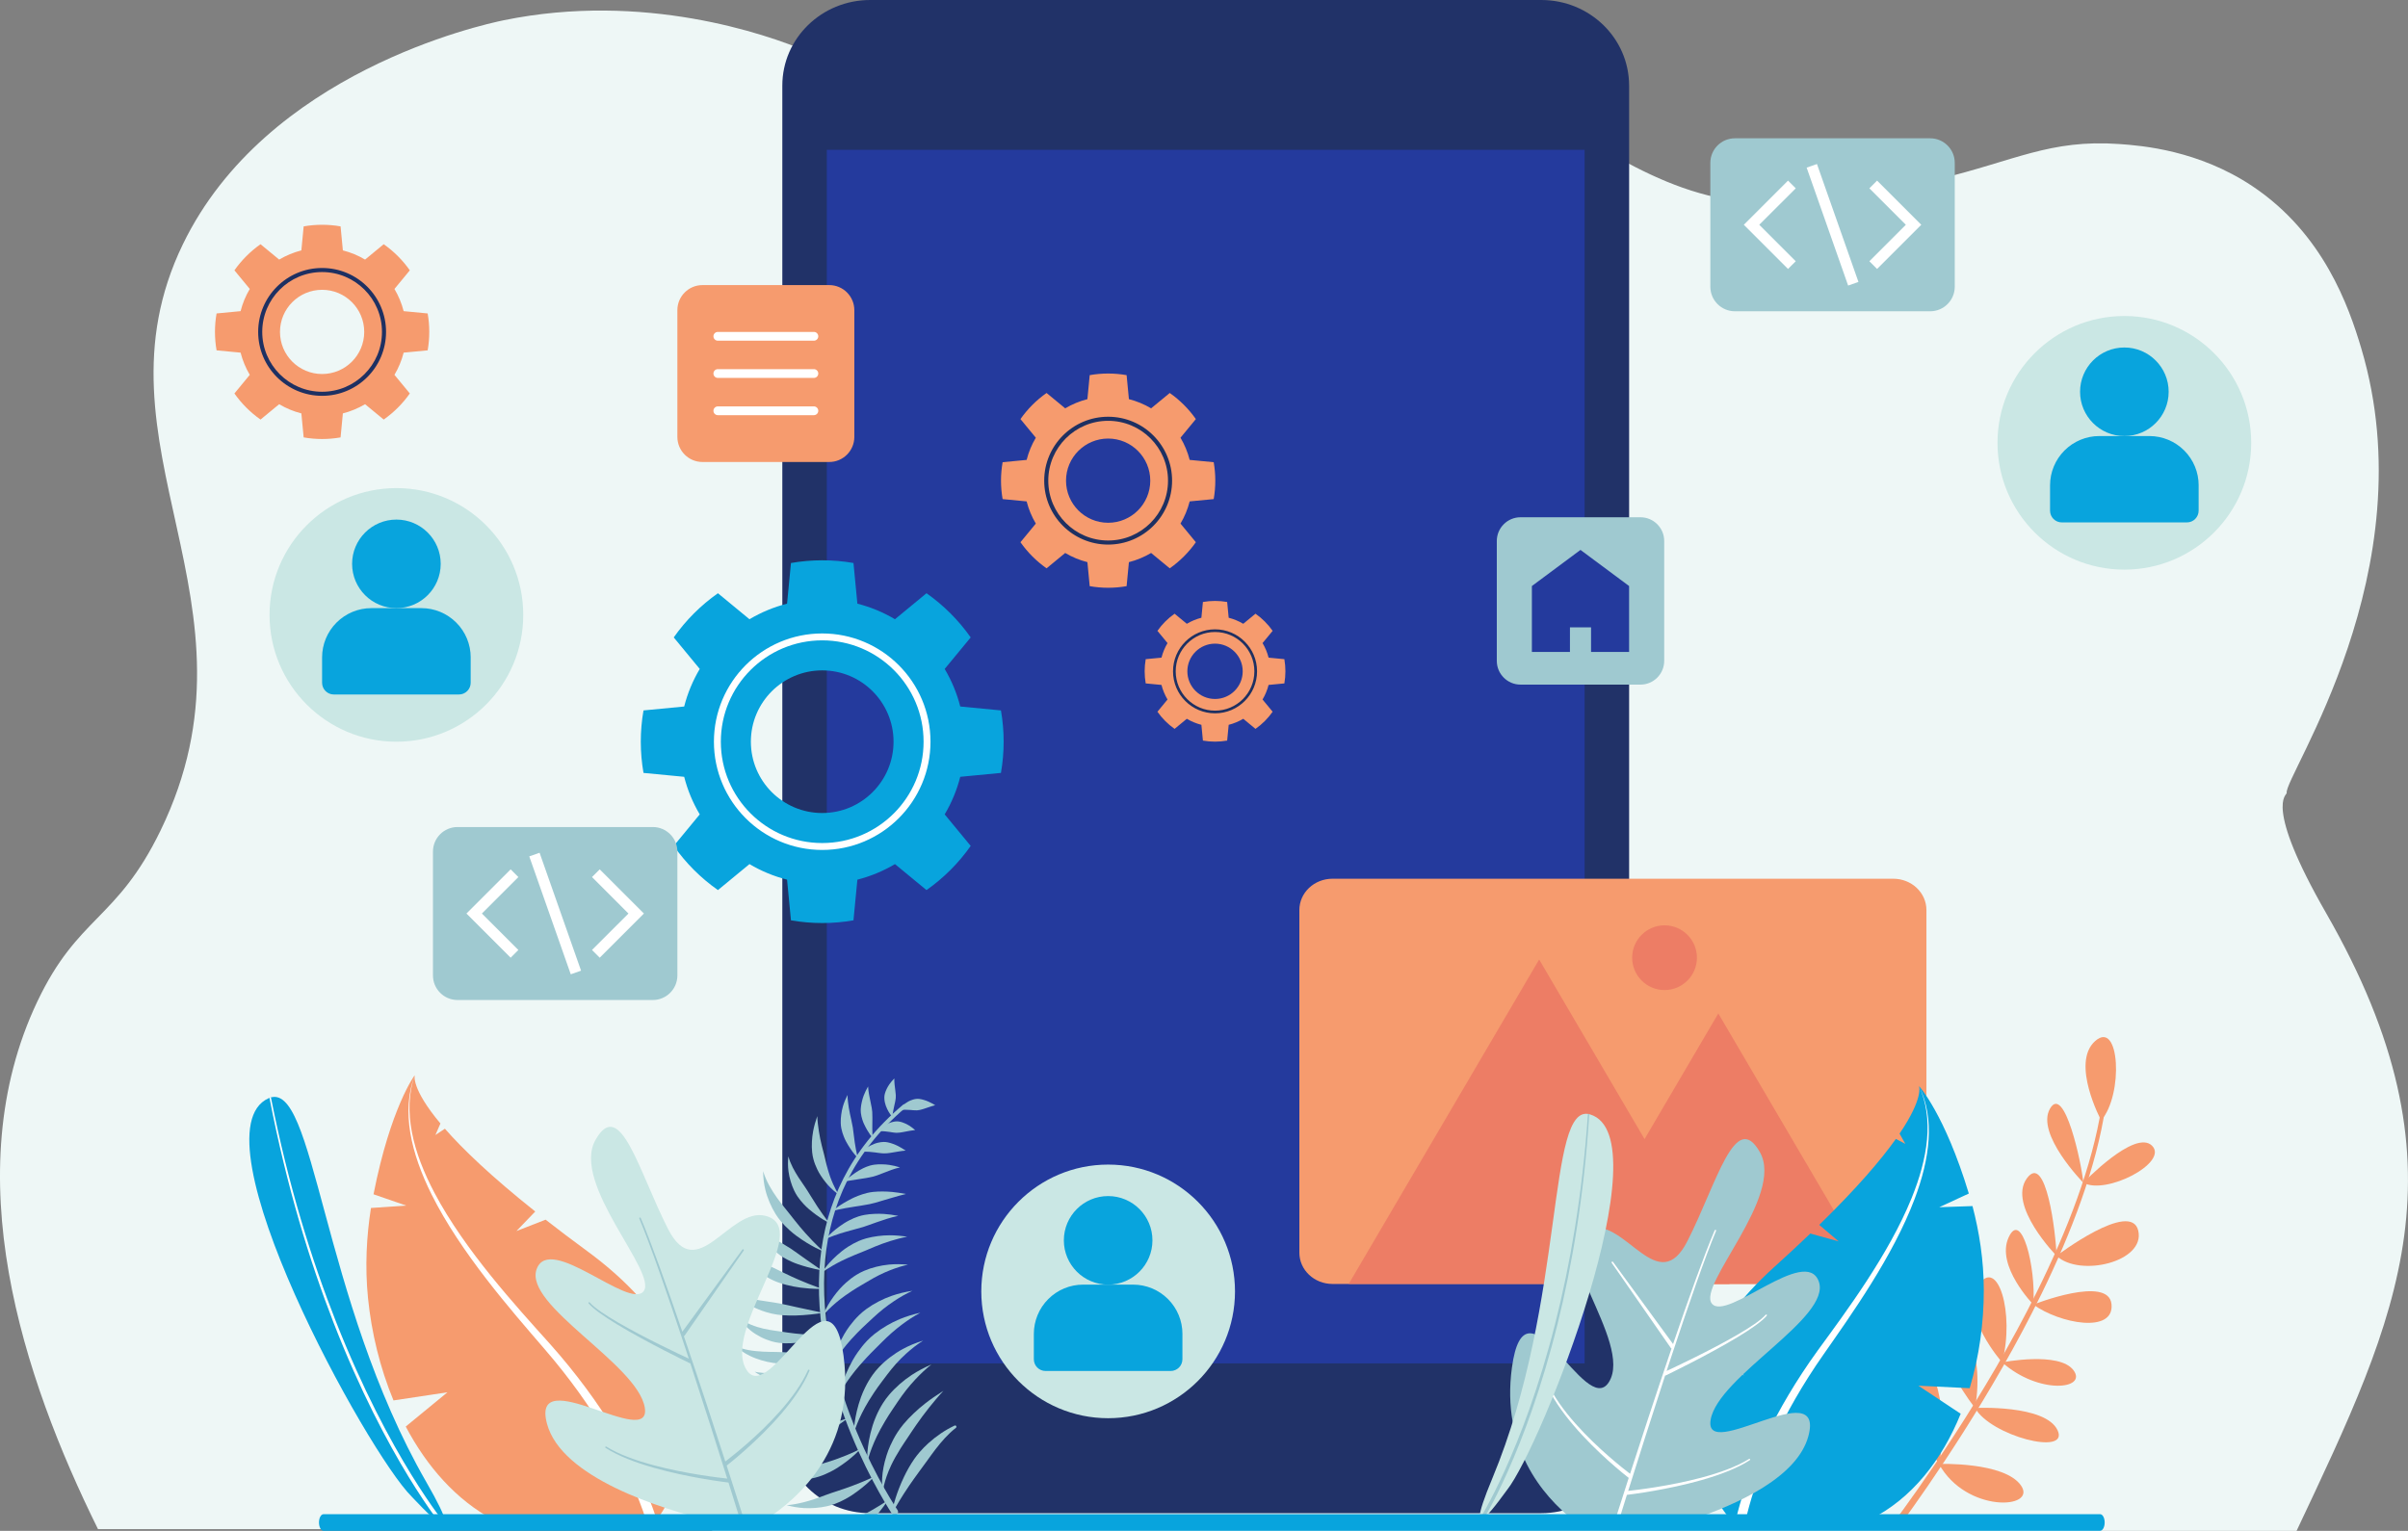 <?xml version="1.0" encoding="UTF-8"?><svg id="a" xmlns="http://www.w3.org/2000/svg" viewBox="0 0 1139.91 724.91"><rect x="0" y="0" width="1139.91" height="724.91" fill="#808080" stroke="none"/><defs><style>.b{fill:#eef7f6;}.b,.c,.d,.e,.f,.g,.h,.i,.j,.k,.l{fill-rule:evenodd;}.c{fill:#1e3062;}.d{fill:#fff;}.e{fill:#f69b6e;}.f{fill:#08a4dd;}.g{fill:#9fc9d0;}.h{fill:#213268;}.i{fill:#243a9d;}.j{fill:#b5ded9;}.k{fill:#cae7e4;}.l{fill:#ed7d65;}</style></defs><g><path class="b" d="M796.3,724.1H46.39c-35.68-72.17-67.32-168.37-28.79-249.69,19.35-40.84,37.66-38.37,58.43-81.19,52.34-107.91-35.49-182.39,10.51-277.49C126.03,34.1,228.11,11.71,238.57,9.57c66.13-13.53,123.98,6.48,143.84,14.91,104.91,44.56,115.82,94.8,244.42,59.5,128.24-35.2,173.73-11.78,209.4,76.54,36.74,90.97-91.65,156.48-25.97,270.97,68.86,120.04,34.45,189.98-13.96,292.59Z"/><path class="b" d="M1087.17,724.91H337.27s-118.13-144.9-28.79-249.69c89.33-104.79,20.05-214.83,88.94-341.48C466.32,7.09,560-22.81,673.28,25.3c66.13,28.08,94.91,58.43,139.35,68.19,44.02,9.66,95.23-6.33,105.06-8.68,36.06-8.63,52.57-18.93,85.51-16.61,10.99,.77,37.59,2.96,63.07,19.97,33.6,22.44,45.63,57.03,51.5,76.73,31.43,105.35-36.71,203.03-35.29,210.6,.2,1.04-11.04,5.08,18.64,56.83,68.86,120.04,34.45,189.98-13.96,292.59Z"/><path class="h" d="M771.19,40.53c0-22.38-18.62-40.53-41.6-40.53H411.94c-22.97,0-41.6,18.14-41.6,40.53V676.02c0,22.38,18.62,40.53,41.6,40.53h317.66c22.97,0,41.6-18.14,41.6-40.53V40.53h0Z"/><polygon class="i" points="750.14 70.94 391.39 70.94 391.39 645.6 750.14 645.6 750.14 70.94 750.14 70.94"/><path class="i" d="M617.47,91.51c0-2.71-2.2-4.91-4.91-4.91h-88.44c-2.71,0-4.91,2.2-4.91,4.91s2.2,4.91,4.91,4.91h88.44c2.71,0,4.91-2.2,4.91-4.91h0Z"/><path class="k" d="M1005.64,149.64c33.14,0,60.05,26.91,60.05,60.05s-26.91,60.05-60.05,60.05-60.05-26.91-60.05-60.05,26.91-60.05,60.05-60.05h0Z"/><path class="f" d="M1005.64,164.55c11.57,0,20.97,9.4,20.97,20.97s-9.39,20.97-20.97,20.97-20.97-9.4-20.97-20.97,9.39-20.97,20.97-20.97h0Z"/><path class="f" d="M1040.81,229.82c0-6.19-2.46-12.13-6.84-16.5-4.38-4.38-10.31-6.84-16.5-6.84h-23.67c-6.19,0-12.13,2.46-16.5,6.84-4.38,4.38-6.84,10.31-6.84,16.5v11.99c0,3.08,2.49,5.57,5.57,5.57h59.2c3.08,0,5.57-2.49,5.57-5.57v-11.99h0Z"/><path class="f" d="M404.02,266.6c-9.79-1.71-19.8-1.71-29.59,0l-1.85,19.26c-6.25,1.59-12.25,4.08-17.79,7.37l-14.93-12.31c-8.13,5.71-15.21,12.79-20.92,20.92l12.31,14.93c-3.3,5.55-5.78,11.54-7.37,17.79l-19.26,1.85c-1.71,9.79-1.71,19.8,0,29.59l19.26,1.85c1.59,6.25,4.07,12.25,7.37,17.79l-12.31,14.93c5.71,8.13,12.79,15.21,20.92,20.92l14.93-12.31c5.55,3.3,11.54,5.78,17.79,7.37l1.85,19.26c9.79,1.71,19.8,1.71,29.59,0l1.85-19.26c6.25-1.59,12.25-4.08,17.79-7.37l14.93,12.31c8.13-5.71,15.21-12.79,20.92-20.92l-12.31-14.93c3.3-5.55,5.78-11.54,7.37-17.79l19.26-1.85c1.71-9.79,1.71-19.8,0-29.59l-19.26-1.85c-1.59-6.25-4.08-12.25-7.37-17.79l12.31-14.93c-5.71-8.13-12.79-15.21-20.92-20.92l-14.93,12.31c-5.55-3.3-11.54-5.78-17.79-7.37l-1.85-19.26h0Zm-14.8,50.85c18.64,0,33.77,15.13,33.77,33.77s-15.13,33.77-33.77,33.77-33.77-15.13-33.77-33.77,15.13-33.77,33.77-33.77h0Z"/><path class="d" d="M389.22,299.96c-28.29,0-51.26,22.97-51.26,51.26s22.97,51.26,51.26,51.26,51.26-22.97,51.26-51.26-22.97-51.26-51.26-51.26h0Zm0,3.27c26.49,0,47.99,21.5,47.99,47.99s-21.5,47.99-47.99,47.99-47.99-21.5-47.99-47.99,21.5-47.99,47.99-47.99h0Z"/><path class="e" d="M533.32,177.64c-5.78-1.01-11.69-1.01-17.47,0l-1.09,11.37c-3.69,.94-7.23,2.41-10.51,4.35l-8.82-7.27c-4.8,3.37-8.98,7.55-12.36,12.36l7.27,8.82c-1.95,3.28-3.41,6.81-4.35,10.51l-11.37,1.09c-1.01,5.78-1.01,11.69,0,17.47l11.37,1.09c.94,3.69,2.41,7.23,4.35,10.51l-7.27,8.82c3.37,4.8,7.55,8.98,12.36,12.36l8.82-7.27c3.28,1.95,6.81,3.41,10.51,4.35l1.09,11.37c5.78,1.01,11.69,1.01,17.47,0l1.09-11.37c3.69-.94,7.23-2.41,10.51-4.35l8.82,7.27c4.8-3.37,8.98-7.55,12.36-12.36l-7.27-8.82c1.95-3.28,3.41-6.82,4.35-10.51l11.37-1.09c1.01-5.78,1.01-11.69,0-17.47l-11.37-1.09c-.94-3.69-2.41-7.23-4.35-10.51l7.27-8.82c-3.37-4.8-7.55-8.98-12.36-12.36l-8.82,7.27c-3.28-1.95-6.81-3.41-10.51-4.35l-1.09-11.37h0Zm-8.74,30.03c11,0,19.94,8.93,19.94,19.94s-8.93,19.94-19.94,19.94-19.94-8.93-19.94-19.94,8.93-19.94,19.94-19.94h0Z"/><path class="c" d="M524.58,197.34c-16.71,0-30.27,13.56-30.27,30.27s13.56,30.27,30.27,30.27,30.27-13.56,30.27-30.27-13.56-30.27-30.27-30.27h0Zm0,1.93c15.64,0,28.34,12.7,28.34,28.34s-12.7,28.34-28.34,28.34-28.34-12.7-28.34-28.34,12.7-28.34,28.34-28.34h0Z"/><path class="e" d="M580.92,285.06c-3.8-.66-7.68-.66-11.48,0l-.72,7.47c-2.43,.62-4.75,1.58-6.9,2.86l-5.79-4.78c-3.16,2.22-5.9,4.96-8.12,8.12l4.78,5.79c-1.28,2.15-2.24,4.48-2.86,6.9l-7.47,.72c-.66,3.8-.66,7.68,0,11.48l7.47,.72c.62,2.43,1.58,4.75,2.86,6.9l-4.78,5.79c2.22,3.16,4.96,5.9,8.12,8.12l5.79-4.78c2.15,1.28,4.48,2.24,6.9,2.86l.72,7.47c3.8,.66,7.68,.66,11.48,0l.72-7.47c2.43-.62,4.75-1.58,6.9-2.86l5.79,4.78c3.16-2.22,5.9-4.96,8.12-8.12l-4.78-5.79c1.28-2.15,2.24-4.48,2.86-6.9l7.47-.72c.66-3.8,.66-7.68,0-11.48l-7.47-.72c-.62-2.43-1.58-4.75-2.86-6.9l4.78-5.79c-2.22-3.16-4.96-5.9-8.12-8.12l-5.79,4.78c-2.15-1.28-4.48-2.24-6.9-2.86l-.72-7.47h0Zm-5.74,19.73c7.23,0,13.1,5.87,13.1,13.1s-5.87,13.1-13.1,13.1-13.1-5.87-13.1-13.1,5.87-13.1,13.1-13.1h0Z"/><path class="c" d="M575.18,298.01c-10.98,0-19.89,8.91-19.89,19.89s8.91,19.89,19.89,19.89,19.89-8.91,19.89-19.89-8.91-19.89-19.89-19.89h0Zm0,1.27c10.28,0,18.62,8.34,18.62,18.62s-8.34,18.62-18.62,18.62-18.62-8.34-18.62-18.62,8.34-18.62,18.62-18.62h0Z"/><path class="e" d="M404.43,146.89c0-6.57-5.32-11.89-11.89-11.89h-59.99c-6.57,0-11.89,5.32-11.89,11.89v59.99c0,6.57,5.32,11.89,11.89,11.89h59.99c6.57,0,11.89-5.32,11.89-11.89v-59.99h0Z"/><path class="d" d="M387.36,159.25c0-.55-.22-1.08-.61-1.47-.39-.39-.92-.61-1.47-.61h-45.47c-.55,0-1.08,.22-1.47,.61-.39,.39-.61,.92-.61,1.47h0c0,.55,.22,1.08,.61,1.47,.39,.39,.92,.61,1.47,.61h45.47c.55,0,1.08-.22,1.47-.61,.39-.39,.61-.92,.61-1.47h0Z"/><path class="d" d="M387.36,176.88c0-.55-.22-1.08-.61-1.47-.39-.39-.92-.61-1.47-.61h-45.47c-.55,0-1.08,.22-1.47,.61-.39,.39-.61,.92-.61,1.47h0c0,.55,.22,1.08,.61,1.47,.39,.39,.92,.61,1.47,.61h45.47c.55,0,1.08-.22,1.47-.61,.39-.39,.61-.92,.61-1.47h0Z"/><path class="d" d="M387.36,194.52c0-.55-.22-1.08-.61-1.47-.39-.39-.92-.61-1.47-.61h-45.47c-.55,0-1.08,.22-1.47,.61-.39,.39-.61,.92-.61,1.47h0c0,.55,.22,1.08,.61,1.47,.39,.39,.92,.61,1.47,.61h45.47c.55,0,1.08-.22,1.47-.61,.39-.39,.61-.92,.61-1.47h0Z"/><path class="g" d="M787.81,256.19c0-6.21-5.04-11.25-11.25-11.25h-56.75c-6.21,0-11.25,5.04-11.25,11.25v56.75c0,6.21,5.04,11.25,11.25,11.25h56.75c6.21,0,11.25-5.04,11.25-11.25v-56.75h0Z"/><polygon class="i" points="748.18 260.4 771.19 277.51 771.19 308.73 753.18 308.73 753.18 297.09 743.19 297.09 743.19 308.73 725.17 308.73 725.17 277.51 748.18 260.4 748.18 260.4"/><path class="g" d="M320.66,403.26c0-6.42-5.21-11.63-11.63-11.63h-92.44c-6.42,0-11.63,5.21-11.63,11.63v58.65c0,6.42,5.21,11.63,11.63,11.63h92.44c6.42,0,11.63-5.21,11.63-11.63v-58.65h0Z"/><polygon class="d" points="228.13 432.59 245.39 415.32 241.73 411.67 220.81 432.59 241.73 453.51 245.39 449.85 228.13 432.59 228.13 432.59"/><polygon class="d" points="297.5 432.59 280.24 415.32 283.9 411.67 304.82 432.59 283.9 453.51 280.24 449.85 297.5 432.59 297.5 432.59"/><polygon class="d" points="255.43 403.81 250.55 405.53 270.19 461.36 275.07 459.65 255.43 403.81 255.43 403.81"/><path class="e" d="M911.94,430.93c0-8.18-7.02-14.82-15.68-14.82h-265.48c-8.66,0-15.68,6.63-15.68,14.82v162.25c0,8.18,7.02,14.82,15.68,14.82h265.48c8.66,0,15.68-6.63,15.68-14.82v-162.25h0Z"/><polygon class="l" points="728.61 454.36 818.76 607.99 638.46 607.99 728.61 454.36 728.61 454.36"/><polygon class="l" points="813.42 479.9 888.57 607.99 738.26 607.99 813.42 479.9 813.42 479.9"/><path class="l" d="M787.97,438.17c8.46,0,15.33,6.87,15.33,15.33s-6.87,15.33-15.33,15.33-15.33-6.87-15.33-15.33,6.87-15.33,15.33-15.33h0Z"/><path class="f" d="M194.93,708.74c-20.75-20.36-104.31-172.28-67.78-188.68,21.86-9.82,24.55,94.59,74.66,181.75,22.96,39.93-4.55,9.22-6.88,6.94h0Z"/><path class="d" d="M211.28,722.31s-26.83-31.95-52.28-96.56c-11.34-28.78-22.4-64.03-30.7-105.81-.04-.19-.22-.31-.41-.28-.19,.04-.31,.22-.28,.41,8.11,41.89,19.01,77.25,30.23,106.13,25.25,65.03,52.07,97.25,52.07,97.25,.32,.38,.88,.43,1.26,.11,.38-.32,.43-.88,.11-1.26h0Z"/><path class="e" d="M208.49,532.01c-14.06-16.8-12.16-22.86-12.16-22.86,0,0-11.41,15.15-19.51,56.39l15.51,5.36-16.72,1.12c-2.06,13.16-2.91,27.64-1.4,42.67,1.63,16.26,5.64,32.98,12.06,48.46l25.55-3.85-19.75,16.22c9.95,18.85,23.87,34.84,41.78,44.33,21.54,0,40.45,2.28,75.17,2.28,0,0,31.41-36.68,10.77-81.99l-21.22,5.08,18.92-9.76c-7.38-13.93-19.82-28.57-39.67-43.13-7.12-5.22-13.62-10.14-19.54-14.77l-13.81,5.39,8.91-9.26c-21.02-16.75-34.34-29.57-42.77-39.2l-4.49,2.97,2.37-5.44h0Z"/><path class="d" d="M306.6,722.55s-4.42-17.97-19.97-44c-7.14-11.95-16.59-25.59-29.04-39.95-15.73-18.3-39.54-45.36-53.31-73.03-9.68-19.46-14.42-39.21-7.95-56.41-5.92,17.23-.69,36.71,9.39,55.79,14.37,27.2,38.6,53.6,54.64,71.46,12.84,14.42,22.65,28.14,30.06,40.18,13.21,21.5,18.8,37.7,20.47,43.14-.69,1.33-1.86,2.4-1.86,2.4,0,0-1.23,.47-2.3,.81-.05-.12-.1-.25-.13-.38h0Z"/><path class="g" d="M424.86,715.05s-39.92-58.82-34.22-118.67c2.4-25.25,12.95-50.68,38.08-71.93,.38-.32,.43-.88,.11-1.26-.32-.38-.88-.43-1.26-.11-25.75,21.5-36.64,47.36-39.26,73.07-6.18,60.7,33.93,120.67,33.93,120.67,.49,.73,1.48,.92,2.2,.43,.73-.49,.92-1.48,.43-2.2h0Z"/><path class="g" d="M424.05,713.61s2.38-4.28,6.4-10.19c1.36-2.01,2.93-4.16,4.59-6.46,1.23-1.71,2.54-3.47,3.86-5.28,1.26-1.73,2.51-3.52,3.86-5.27,2.88-3.73,5.97-7.32,9.71-10.25,.29-.18,.38-.57,.2-.86-.18-.29-.56-.38-.86-.2-4.51,2.14-8.63,4.97-12.31,8.29-1.5,1.35-2.89,2.78-4.18,4.27-.88,1.01-1.7,2.06-2.45,3.13-2,2.88-3.62,5.81-4.93,8.56-3.7,7.76-5.05,13.82-5.05,13.82-.12,.32,.04,.68,.36,.8,.32,.12,.68-.04,.8-.36h0Z"/><path class="g" d="M417.94,706.71s.22-5.06,3.99-13c1.12-2.36,2.57-4.93,4.36-7.8,1.1-1.76,2.35-3.58,3.68-5.57,1.18-1.75,2.38-3.63,3.75-5.58,1.82-2.6,3.8-5.34,6.11-8.22,2.06-2.56,4.22-5.2,6.76-7.93-3.19,2.02-6.04,3.96-8.66,6.01-1.96,1.53-3.72,3.07-5.36,4.63-1.83,1.73-3.46,3.45-4.9,5.18-1.06,1.28-2,2.56-2.83,3.85-1.4,2.17-2.5,4.3-3.41,6.33-.7,1.56-1.26,3.05-1.72,4.49-1.34,4.18-1.9,7.71-2.09,10.54-.31,4.56,.34,7.06,.34,7.06h0Z"/><path class="g" d="M410.51,692.58s1.45-6.9,6.3-15.81c.68-1.25,1.42-2.53,2.21-3.87,1.06-1.81,2.27-3.66,3.56-5.59,.79-1.19,1.6-2.41,2.46-3.65,1.22-1.77,2.47-3.58,3.91-5.39,1.36-1.71,2.79-3.41,4.4-5.11,2.26-2.4,4.69-4.76,7.55-7.03-3.42,1.49-6.48,3.11-9.29,4.95-2.07,1.36-3.93,2.8-5.66,4.31-1.87,1.64-3.56,3.33-5.05,5.09-1.06,1.25-2.01,2.54-2.85,3.85-1.35,2.12-2.44,4.26-3.34,6.35-.66,1.53-1.21,3.01-1.66,4.47-3.09,10.02-2.52,17.4-2.52,17.4h0Z"/><path class="g" d="M404.2,678.53s1.94-6.82,7.11-15.26c.74-1.2,1.53-2.43,2.37-3.71,1.14-1.74,2.43-3.5,3.79-5.32,.84-1.13,1.7-2.29,2.61-3.46,1.3-1.68,2.64-3.39,4.16-5.06,1.45-1.6,2.98-3.16,4.69-4.7,2.43-2.19,5.02-4.28,8.07-6.2-3.53,1.09-6.69,2.4-9.63,3.99-2.15,1.16-4.1,2.46-5.93,3.84-1.96,1.48-3.73,3.06-5.32,4.73-1.12,1.18-2.13,2.4-3.03,3.66-1.44,2.01-2.62,4.08-3.62,6.12-.72,1.47-1.34,2.91-1.86,4.34-3.48,9.61-3.42,17.04-3.42,17.04h0Z"/><path class="g" d="M397.45,660.03s3.08-6.12,9.56-13.56c.91-1.05,1.88-2.12,2.9-3.23,1.39-1.52,2.9-3.04,4.5-4.63,.99-.99,1.99-2,3.03-3.03,1.49-1.47,3.02-2.98,4.71-4.45,1.61-1.4,3.28-2.77,5.1-4.12,2.6-1.92,5.33-3.75,8.45-5.4-3.52,.79-6.73,1.78-9.78,3.04-2.21,.92-4.24,1.96-6.19,3.1-2.08,1.21-3.99,2.52-5.75,3.93-1.24,.99-2.39,2.04-3.44,3.13-1.68,1.75-3.13,3.58-4.4,5.39-.93,1.32-1.75,2.61-2.48,3.91-4.98,8.86-6.21,15.92-6.21,15.92h0Z"/><path class="g" d="M393.6,647.27s2.96-6.02,9.4-13.12c.91-1,1.87-2.01,2.89-3.07,1.38-1.43,2.9-2.87,4.5-4.36,.99-.92,2-1.87,3.05-2.83,1.51-1.37,3.05-2.77,4.76-4.11,1.63-1.28,3.32-2.53,5.17-3.75,2.62-1.72,5.37-3.35,8.53-4.79-3.5,.54-6.69,1.31-9.72,2.36-2.22,.77-4.26,1.67-6.22,2.68-2.1,1.08-4.04,2.27-5.82,3.57-1.26,.92-2.42,1.91-3.49,2.94-1.71,1.66-3.18,3.41-4.47,5.15-.94,1.27-1.77,2.52-2.5,3.78-4.99,8.57-6.1,15.55-6.1,15.55h0Z"/><path class="g" d="M389.59,622.94s3.74-4.69,10.75-9.62c.98-.69,2.02-1.38,3.11-2.1,1.47-.98,3.07-1.92,4.75-2.9,1.03-.61,2.09-1.24,3.18-1.88,1.56-.9,3.16-1.84,4.9-2.69,1.66-.81,3.36-1.59,5.2-2.3,2.62-1.01,5.32-1.92,8.36-2.58-3.19-.29-6.11-.32-8.98-.05-2.11,.2-4.08,.56-6,1.03-2.07,.51-4.01,1.15-5.83,1.94-1.29,.56-2.51,1.19-3.64,1.9-1.82,1.13-3.45,2.4-4.9,3.7-1.06,.95-2.02,1.91-2.89,2.88-2.37,2.66-4.1,5.18-5.37,7.32-1.9,3.21-2.64,5.35-2.64,5.35h0Z"/><path class="g" d="M389,602.68s3.32-2.57,9.22-5.53c1.89-.94,4.01-1.88,6.37-2.87,1.51-.64,3.12-1.24,4.79-1.94,1.54-.63,3.1-1.35,4.77-2.02,2.35-.94,4.76-1.88,7.44-2.69,2.51-.76,5.05-1.48,7.88-1.99-2.91-.45-5.59-.69-8.28-.69-1.95,0-3.79,.14-5.6,.37-1.94,.25-3.78,.6-5.54,1.09-1.24,.35-2.43,.77-3.55,1.25-1.82,.79-3.46,1.71-4.97,2.67-1.11,.71-2.12,1.43-3.06,2.18-6.56,5.27-9.46,10.15-9.46,10.15h0Z"/><path class="g" d="M390.8,586.75s2.44-1.2,6.88-2.64c1.62-.53,3.44-1,5.53-1.59,1.68-.48,3.5-.94,5.44-1.51,.84-.25,1.68-.57,2.56-.88,1.26-.44,2.52-.91,3.87-1.38,3.16-1.1,6.38-2.22,10.15-3-2.37-.45-4.53-.76-6.75-.91-1.59-.1-3.08-.1-4.58-.03-1.6,.07-3.11,.22-4.57,.48-1.03,.19-2.03,.43-2.97,.74-1.54,.51-2.94,1.13-4.23,1.79-.96,.49-1.84,.99-2.66,1.52-5.94,3.87-8.66,7.4-8.66,7.4h0Z"/><path class="g" d="M394.12,573.42s3.83-1.06,10.61-2.06c.89-.13,1.81-.26,2.79-.43,1.3-.23,2.68-.43,4.13-.73,.88-.18,1.79-.41,2.71-.66,1.32-.36,2.64-.79,4.06-1.21,1.35-.39,2.68-.8,4.12-1.21,2.06-.59,4.07-1.2,6.33-1.73-2.32-.43-4.42-.77-6.59-.97-1.55-.14-2.99-.2-4.45-.21-1.55,0-3.02,.04-4.45,.2-1.01,.11-1.99,.27-2.92,.5-1.53,.37-2.93,.85-4.24,1.35-.98,.38-1.88,.77-2.73,1.19-6.32,3.15-9.39,5.97-9.39,5.97h0Z"/><path class="g" d="M399.7,559.5s3.24-.63,8.25-1.34c.69-.1,1.39-.2,2.13-.34,1-.19,2.04-.36,3.11-.63,.67-.17,1.34-.38,2.01-.61,1-.34,1.96-.74,2.99-1.14,2.61-1.01,5.05-2.03,7.86-2.63-1.72-.54-3.29-.93-5.06-1.19-1.19-.18-2.3-.25-3.48-.27-1.19-.03-2.33,.01-3.48,.15-.77,.1-1.53,.25-2.25,.46-1.14,.33-2.2,.78-3.2,1.25-.73,.35-1.39,.7-2.02,1.09-4.44,2.74-6.86,5.19-6.86,5.19h0Z"/><path class="g" d="M408.04,545.43s1.98-.3,6.31,.3c.51,.07,1.01,.16,1.58,.22,.73,.07,1.5,.19,2.34,.22,.5,.02,1.03-.01,1.57-.05,.79-.06,1.56-.2,2.43-.33,2.03-.3,3.93-.74,6.46-.95-1.28-.84-2.29-1.47-3.5-2.1-.88-.45-1.65-.77-2.5-1.08-.92-.34-1.75-.59-2.62-.75-.62-.12-1.22-.17-1.8-.16-.99,.02-1.89,.17-2.72,.37-.65,.16-1.22,.33-1.77,.55-1.33,.53-2.28,1.02-3.13,1.57-2,1.3-2.66,2.2-2.66,2.2h0Z"/><path class="g" d="M415.81,535.68s1.75-.21,5.38,.34c.43,.07,.83,.16,1.31,.21,.6,.06,1.22,.19,1.92,.2,.52,0,1.05-.06,1.61-.12,.83-.09,1.61-.28,2.55-.44,1.53-.25,2.81-.59,4.64-.76-1.05-.87-1.82-1.47-2.84-2.11-.74-.47-1.38-.77-2.11-1.09-.79-.35-1.5-.58-2.26-.75-.54-.12-1.07-.16-1.57-.15-.56,.01-1.08,.09-1.58,.21-.87,.2-1.61,.42-2.3,.75-1.13,.54-1.91,1.02-2.62,1.58-1.62,1.29-2.11,2.12-2.11,2.12h0Z"/><path class="g" d="M425.72,525.85s1.23-.58,5.18-.25c.42,.04,.82,.11,1.31,.12,.59,.02,1.22,.09,1.93,.06,.41-.02,.84-.09,1.28-.18,.65-.13,1.26-.33,1.98-.55,1.69-.51,3.14-1.13,5.31-1.7-1.17-.67-2-1.15-3.07-1.64-.78-.36-1.43-.58-2.16-.81-.8-.25-1.51-.42-2.25-.51-.53-.07-1.04-.06-1.53-.01-.55,.06-1.05,.18-1.52,.32-.86,.27-1.57,.54-2.21,.91-1.13,.65-1.86,1.18-2.48,1.8-1.58,1.57-1.75,2.45-1.75,2.45h0Z"/><path class="g" d="M422.4,528.89s.19-2.01,1.01-5.62c.1-.45,.22-.88,.31-1.38,.11-.64,.26-1.3,.32-2.02,.04-.44,.03-.89,.01-1.35-.03-.7-.14-1.36-.22-2.11-.2-1.89-.53-3.53-.48-5.74-.95,1-1.63,1.78-2.36,2.82-.52,.73-.86,1.39-1.24,2.14-.39,.79-.67,1.52-.88,2.31-.14,.54-.22,1.08-.24,1.61-.03,.87,.08,1.68,.24,2.44,.12,.58,.26,1.08,.45,1.59,.44,1.16,.83,2.01,1.31,2.81,1.05,1.78,1.77,2.5,1.77,2.5h0Z"/><path class="g" d="M413.1,538.83s-.24-2.85-.14-7.54c.01-.62,.04-1.24,.02-1.92-.02-.9,0-1.83-.07-2.82-.04-.61-.13-1.22-.23-1.85-.15-.93-.37-1.83-.56-2.8-.49-2.42-1.04-4.69-1.18-7.43-.84,1.48-1.48,2.78-2.06,4.27-.4,1.05-.67,2.02-.91,3.06-.25,1.08-.42,2.11-.49,3.15-.05,.72-.03,1.43,.05,2.11,.13,1.1,.38,2.13,.68,3.09,.22,.71,.46,1.36,.75,1.98,2.05,4.45,4.15,6.7,4.15,6.7h0Z"/><path class="g" d="M406.07,548.32s-.75-2.79-1.44-7.32c-.2-1.32-.36-2.72-.56-4.28-.12-.9-.2-1.83-.36-2.79-.2-1.18-.46-2.39-.73-3.65-.38-1.82-.85-3.62-1.15-5.6-.31-2.04-.61-3.98-.63-6.19-.93,1.84-1.62,3.54-2.17,5.4-.39,1.31-.62,2.56-.8,3.86-.19,1.35-.27,2.65-.24,3.95,.02,.89,.12,1.77,.28,2.61,.26,1.34,.67,2.59,1.12,3.76,.33,.85,.68,1.64,1.08,2.38,2.75,5.15,5.6,7.88,5.6,7.88h0Z"/><path class="g" d="M396.97,565.57s-2.08-3.01-4.05-8.51c-.61-1.72-1.16-3.65-1.73-5.83-.36-1.37-.66-2.83-1.04-4.36-.35-1.4-.77-2.83-1.13-4.37-.51-2.14-1.02-4.34-1.38-6.81-.34-2.28-.65-4.56-.76-7.15-.87,2.5-1.51,4.78-1.95,7.1-.32,1.72-.49,3.34-.58,4.95-.09,1.76-.06,3.42,.11,5.03,.12,1.15,.33,2.26,.61,3.31,.46,1.73,1.09,3.3,1.78,4.73,.51,1.07,1.05,2.04,1.64,2.94,1.62,2.52,3.24,4.41,4.69,5.85,2.22,2.2,3.79,3.13,3.79,3.13h0Z"/><path class="g" d="M392.49,579.06s-2.43-3-5.58-7.76c-1.05-1.59-2.14-3.33-3.3-5.23-.43-.71-.86-1.43-1.33-2.15-.45-.7-.9-1.4-1.38-2.1-.94-1.37-1.91-2.73-2.84-4.18-1.99-3.13-3.81-6.3-4.86-10.05-.26,2.43-.24,4.71,.06,7.07,.2,1.62,.56,3.15,1.01,4.69,.46,1.57,1.02,3.06,1.71,4.49,.47,.97,1,1.9,1.58,2.76,.92,1.35,1.95,2.57,3,3.69,.75,.8,1.5,1.52,2.27,2.19,5.2,4.48,9.66,6.59,9.66,6.59h0Z"/><path class="g" d="M389.88,592.65s-3.81-3.31-8.66-8.76c-1.64-1.84-3.37-3.9-5.15-6.16-.67-.85-1.34-1.72-2.04-2.59-.67-.84-1.35-1.7-2.05-2.56-1.36-1.68-2.73-3.38-4.03-5.21-2.75-3.86-5.22-7.95-6.7-12.78,.02,3.13,.38,6.07,1.1,8.98,.5,2.02,1.17,3.93,1.97,5.81,.81,1.93,1.75,3.75,2.82,5.47,.73,1.17,1.53,2.29,2.38,3.32,1.34,1.62,2.79,3.07,4.25,4.38,1.04,.94,2.08,1.79,3.13,2.57,7.01,5.2,12.99,7.52,12.99,7.52h0Z"/><path class="g" d="M389.22,610.31s-4.73-1.55-10.99-4.25c-2.2-.95-4.54-2.02-6.96-3.21-.93-.46-1.86-.93-2.81-1.39-.93-.45-1.86-.91-2.8-1.35-1.88-.9-3.74-1.8-5.5-2.84-4.05-2.41-7.55-5.24-9.6-9.36,.64,3.95,2.41,7.39,5.01,10.48,1.68,2.01,3.68,3.77,5.9,5.31,1.62,1.12,3.35,2.08,5.14,2.86,1.82,.79,3.69,1.37,5.52,1.85,2.39,.62,4.67,1.04,6.8,1.32,6.01,.79,10.28,.59,10.28,.59h0Z"/><path class="g" d="M390.75,631.98s-4.55,.28-10.92-.19c-2.18-.16-4.53-.42-7.02-.78-.94-.14-1.89-.29-2.85-.43-.93-.14-1.88-.28-2.83-.41-1.87-.27-3.75-.54-5.64-.99-4.05-.96-7.97-2.34-11.56-5.1,1.57,2.38,3.36,4.32,5.44,6,1.47,1.19,3.02,2.14,4.66,2.99,1.67,.87,3.39,1.55,5.16,2.07,1.19,.35,2.41,.6,3.61,.75,1.86,.23,3.71,.26,5.48,.18,1.25-.06,2.45-.17,3.61-.36,7.58-1.2,12.85-3.72,12.85-3.72h0Z"/><path class="g" d="M394.44,649.6s-3.67,.18-9.14,.14c-1.67-.01-3.44-.05-5.36-.07-1.14-.01-2.32-.05-3.52-.02-1.52,.04-3.08,.14-4.65,.24-2.36,.14-4.67,.35-7.03,.33-2.61-.03-5.05-.12-7.5-.65,1.94,1.34,3.96,2.41,6.24,3.3,1.49,.58,2.99,1.01,4.56,1.38,1.56,.36,3.11,.63,4.69,.77,1.06,.09,2.11,.12,3.15,.07,1.61-.08,3.17-.31,4.66-.59,1.06-.2,2.07-.43,3.04-.71,6.55-1.87,10.87-4.19,10.87-4.19h0Z"/><path class="g" d="M389.55,621.66s-5.35-1.11-12.5-2.68c-2.57-.56-5.31-1.23-8.15-1.77-1.8-.34-3.62-.59-5.42-.87-2.85-.43-5.58-.8-8.09-1.43-3.21-.81-5.93-1.77-7.91-3.39,1.68,2.71,4.62,5.04,8.4,7.03,2.09,1.1,4.38,2.04,6.81,2.78,1.73,.53,3.52,.94,5.32,1.2,1.82,.27,3.64,.36,5.41,.4,2.32,.06,4.48-.02,6.49-.15,5.74-.38,9.64-1.12,9.64-1.12h0Z"/><path class="g" d="M388.97,601.5s-3.1-2.07-7.49-5.19c-1.36-.97-2.8-2.02-4.36-3.11-.94-.66-1.88-1.36-2.88-2-1.29-.83-2.63-1.62-3.95-2.41-2.07-1.23-4.09-2.35-5.91-3.68-2.19-1.6-4.05-3.15-5.37-5.08,.46,2.21,1.4,4.32,2.8,6.49,.84,1.32,1.83,2.54,2.95,3.76,1.05,1.16,2.19,2.26,3.43,3.28,.81,.66,1.66,1.27,2.55,1.82,1.35,.83,2.76,1.52,4.14,2.14,.98,.43,1.93,.81,2.89,1.13,6.29,2.15,11.21,2.86,11.21,2.86h0Z"/><path class="g" d="M392.36,640.93s-4.74,.13-11.47-.11c-2.32-.08-4.83-.2-7.48-.36-1.01-.06-2.04-.13-3.07-.17-1.01-.04-2.03-.08-3.06-.09-2.05-.03-4.08-.04-6.12-.15-4.69-.26-9.12-.83-13.02-2.68,2.02,1.91,4.32,3.46,6.97,4.74,1.7,.83,3.47,1.47,5.33,2.03,1.82,.54,3.67,.97,5.55,1.24,1.25,.18,2.51,.29,3.75,.31,1.92,.03,3.8-.1,5.61-.3,1.28-.14,2.5-.33,3.69-.57,7.83-1.57,13.33-3.89,13.33-3.89h0Z"/><path class="g" d="M396.56,658.39s-4.92,1.31-11.82,2.72c-2.42,.5-5.04,1-7.79,1.49-1.06,.19-2.13,.37-3.21,.58-1.06,.2-2.12,.41-3.17,.64-2.14,.46-4.24,.92-6.33,1.24-5.06,.78-9.79,.97-13.85-.71,2.96,2.42,6.71,3.84,10.99,4.53,2.59,.41,5.29,.53,8.04,.35,1.98-.13,3.98-.42,5.91-.87,1.96-.46,3.85-1.1,5.65-1.79,2.36-.9,4.51-1.88,6.47-2.87,5.56-2.81,9.11-5.31,9.11-5.31h0Z"/><path class="g" d="M401.44,671.51s-5,1.79-12.16,3.81c-2.49,.7-5.2,1.42-8.07,2.12-1.1,.27-2.21,.54-3.33,.83-1.09,.28-2.2,.57-3.3,.88-2.2,.61-4.39,1.22-6.6,1.7-5.12,1.12-10.07,1.71-14.72,.65,2.69,1.5,5.63,2.46,8.85,3.01,2.06,.35,4.15,.48,6.32,.47,2.1,0,4.2-.16,6.3-.48,1.38-.21,2.75-.5,4.09-.88,2.04-.57,4.01-1.31,5.87-2.09,1.31-.55,2.56-1.14,3.75-1.76,7.81-4.07,13-8.26,13-8.26h0Z"/><path class="g" d="M407.45,686.03s-4.15,2.24-10.73,4.64c-2.18,.8-4.59,1.59-7.23,2.37-.98,.29-1.98,.57-3,.88-.98,.29-1.97,.59-2.97,.91-1.94,.61-3.91,1.26-6,1.79-1.74,.44-3.47,.85-5.31,1.16-2.7,.46-5.4,.8-8.31,.8,2.84,.94,5.58,1.56,8.38,1.9,1.98,.24,3.89,.3,5.81,.25,2-.05,3.93-.23,5.81-.57,1.3-.23,2.56-.55,3.77-.94,1.92-.62,3.7-1.4,5.36-2.24,1.2-.6,2.32-1.23,3.36-1.89,7.11-4.51,11.04-9.06,11.04-9.06h0Z"/><path class="g" d="M413.85,699.2s-4.05,2.03-10.34,4.38c-2.1,.79-4.41,1.59-6.91,2.41-.94,.31-1.89,.61-2.86,.94-.93,.32-1.87,.65-2.82,1-1.85,.68-3.7,1.41-5.66,2.04-1.65,.53-3.29,1.03-5.01,1.45-2.59,.63-5.14,1.15-7.89,1.34,2.74,.74,5.39,1.19,8.13,1.36,1.89,.12,3.73,.07,5.57-.07,1.9-.15,3.73-.41,5.53-.82,1.23-.28,2.42-.63,3.56-1.05,1.8-.66,3.47-1.47,5.04-2.32,1.13-.61,2.17-1.23,3.16-1.89,6.69-4.48,10.5-8.77,10.5-8.77h0Z"/><path class="g" d="M420.17,710.53s-3.25,2.21-8.1,4.97c-1.66,.94-3.46,1.91-5.4,2.92-.73,.38-1.47,.76-2.22,1.16-.72,.39,7.8,.79,8.52,.06,4.67-4.76,7.19-9.1,7.19-9.1h0Z"/><path class="k" d="M352.56,720.75s-5.11,2.19-15.03-.23c-25.43-6.23-71.7-20.88-78.57-46.26-8.11-29.95,49.79,12.88,46.26-7.77-3.53-20.65-57.39-48.35-51.19-65.49,6.2-17.14,43.63,19.21,50.61,10.48,6.98-8.73-34.48-50.87-22.76-71.66,11.72-20.8,20.49,14.9,34.34,42.08,13.85,27.18,29.09-10.44,46.11-6.17,23.2,5.82-20.92,53.99-8.92,72.96,11.06,17.49,39.58-53.9,45.9-6.78,5.92,44.1-21.89,68.06-36.55,77.45-5.06,3.24-10.19,1.4-10.19,1.4h0Z"/><path class="g" d="M344.27,700.16c-3.86-.41-19.47-2.23-34.6-6.25-8.39-2.23-16.64-5.14-22.63-8.88-.18-.11-.4-.07-.5,.09-.1,.16-.03,.39,.15,.5,6,3.89,14.31,6.99,22.78,9.41,16.15,4.61,32.9,6.71,35.39,7.01,2.39,7.63,4.3,13.78,5.52,17.71,.17,.54,1.96,.3,1.84-.09-1.63-5.12-4.54-14.28-8.22-25.66,1.59-1.23,14.89-11.7,26.05-24.78,5.42-6.36,10.34-13.33,13.16-20.15,.07-.18-.02-.39-.21-.48-.19-.09-.4-.02-.48,.15-2.92,6.69-7.93,13.49-13.42,19.68-10.42,11.74-22.61,21.26-25.74,23.64-5.29-16.35-12.02-36.91-18.7-56.61-.31-.9-.61-1.8-.92-2.7,.13-.06,.24-.15,.32-.26l28.02-40.35c.11-.15,.06-.38-.11-.5-.17-.12-.4-.1-.51,.05l-28.45,38.93c-7.48-21.93-14.75-42.26-19.7-53.84-.08-.19-.3-.29-.48-.24-.19,.06-.27,.26-.19,.45,5.21,12.45,13.02,34.96,20.89,58.71,.84,2.55,1.69,5.11,2.53,7.66-4.25-1.97-20.89-9.79-33.42-17.08-6.11-3.55-11.24-6.96-13.45-9.5-.14-.16-.37-.19-.52-.08-.15,.12-.16,.34-.02,.5,2.2,2.63,7.35,6.22,13.5,9.96,14.39,8.74,34.27,18.31,34.27,18.31,.12,.06,.24,.09,.36,.1,6.51,19.87,12.82,39.76,17.48,54.6h0Z"/><path class="e" d="M895.44,722.32c.17,1.85,2.3-.21,4.23-.39,13.43-18.38,43.39-61.38,66.79-109.33,14.16-29.01,25.91-59.84,30.17-88.13,.08-.5-.27-.96-.76-1.04-.5-.08-.96,.27-1.04,.76-4.4,28.08-16.27,58.62-30.51,87.35-24.65,49.75-56.4,94.06-68.88,110.78h0Z"/><path class="j" d="M871.22,723.08s-15.16-18.98-6.98-40.1c8.18-21.12,18.24,18.61,6.98,40.1h0Z"/><path class="e" d="M917.87,693.23s-21.15-31.95-11.77-43.74c9.37-11.78,16.93,21.03,11.77,43.74h0Z"/><path class="e" d="M934.95,666.72s-19.6-24.55-13.84-36.24c5.76-11.69,18.96,7.68,13.84,36.24h0Z"/><path class="e" d="M947.78,645.13s-20.26-22.93-11.21-36.57c9.06-13.63,17.29,13.21,11.21,36.57h0Z"/><path class="e" d="M962.55,617.76s-17.83-18.27-11.73-31.74c6.1-13.48,13.02,13.99,11.73,31.74h0Z"/><path class="e" d="M973.53,594.69s-23.26-23.79-14.1-36.62c9.16-12.82,13.81,25.95,14.1,36.62h0Z"/><path class="e" d="M986.21,560.07s-22.64-23.07-15.79-35.06c6.85-11.98,15.04,26.16,15.79,35.06h0Z"/><path class="e" d="M994.66,530.56s-14.55-27.18-2.84-37.59c11.71-10.4,13.45,25.41,2.84,37.59h0Z"/><path class="e" d="M986.21,560.07s24.38-25.49,32.5-17.57c8.12,7.92-21.68,23.56-32.5,17.57h0Z"/><path class="e" d="M973.53,594.69s35.27-26.71,38.69-11.92c3.42,14.79-27.7,22.17-38.69,11.92h0Z"/><path class="e" d="M962.55,617.76s35.74-14.13,37.01-.13c1.27,13.99-24.52,9.17-37.01,.13h0Z"/><path class="e" d="M947.79,645.13s27.05-5.33,33.78,3.74c6.72,9.07-16.44,11.68-33.78-3.74h0Z"/><path class="e" d="M934.95,666.72s33.4-1.7,39.09,10.59c5.7,12.3-31.74,2.66-39.09-10.59h0Z"/><path class="e" d="M917.87,693.23s30.94-1.1,38.83,10.19-26,13.16-38.83-10.19h0Z"/><path class="f" d="M899.22,536.82c11.55-17.04,9.21-22.53,9.21-22.53,0,0,12.11,13.08,23.58,50.89l-14,6.48,15.74-.54c3.17,12.12,5.34,25.58,5.35,39.78,.02,15.36-2.15,31.38-6.69,46.46l-24.26-1.18,20.01,13.29c-8.78,21.68-22.99,40.24-43.21,50.23-20.98,.21-63.26,2.99-65.49,.28-8.16-9.91-25.88-36.7-14.09-71.51l20.33,2.74-18.62-7.33c5.58-13.73,15.83-28.59,33.02-44.09,6.16-5.56,11.77-10.78,16.88-15.67l13.43,3.73-9.21-7.82c18.07-17.65,29.31-30.9,36.28-40.71l4.48,2.35-2.74-4.86h0Z"/><path class="d" d="M821.92,718.94c-.3,1.28,3.83,3.72,4.51,.67,1.52-6.79,5.26-20.52,13.59-38.34,5.54-11.85,13.09-25.5,23.37-40.12,12.98-18.61,32.68-46.16,42.94-73.35,7.21-19.12,9.77-38.04,2.09-53.51,7.17,15.56,4.13,34.27-3.5,53.07-10.87,26.8-31.03,53.78-44.33,72-10.65,14.71-18.52,28.46-24.3,40.43-8.74,18.08-12.73,32.1-14.38,39.15h0Z"/><path class="g" d="M744.87,719.9c10.75,1.76,32.39-.74,54.79,.11,24.03-7.94,51.25-20.93,56.39-39.93,8.11-29.95-49.79,12.88-46.26-7.77,3.53-20.65,57.39-48.35,51.19-65.49-6.2-17.14-43.63,19.21-50.61,10.48-6.98-8.73,34.48-50.87,22.76-71.66-11.72-20.8-20.49,14.9-34.34,42.08-13.85,27.18-29.09-10.44-46.11-6.17-23.2,5.82,20.92,53.99,8.92,72.96-11.06,17.49-39.58-53.9-45.9-6.78-5.02,37.43,14.26,60.35,29.16,72.17h0Z"/><path class="d" d="M770.74,705.99c3.86-.41,19.47-2.23,34.6-6.25,8.39-2.23,16.64-5.14,22.63-8.88,.18-.11,.4-.07,.5,.09,.1,.16,.03,.39-.15,.5-6,3.89-14.31,6.99-22.78,9.41-16.15,4.61-32.9,6.71-35.39,7.01-1.51,4.81-2.83,9.03-3.9,12.48,.27,.38-2.48,2.07-1.84,.05,1.67-5.22,3.93-12.31,6.6-20.57-1.59-1.23-14.89-11.7-26.05-24.78-5.42-6.36-10.34-13.33-13.16-20.15-.07-.18,.02-.39,.21-.48,.19-.09,.4-.02,.48,.15,2.92,6.69,7.92,13.49,13.42,19.68,10.42,11.74,22.61,21.26,25.74,23.64,5.29-16.35,12.02-36.91,18.7-56.61,.31-.9,.61-1.8,.92-2.7-.13-.06-.24-.15-.32-.26l-28.02-40.35c-.11-.15-.06-.38,.11-.5,.17-.12,.4-.1,.51,.05l28.45,38.93c7.48-21.93,14.75-42.26,19.7-53.84,.08-.19,.3-.29,.48-.24,.19,.06,.27,.26,.19,.45-5.21,12.45-13.02,34.96-20.89,58.71-.84,2.55-1.69,5.11-2.53,7.66,4.25-1.97,20.89-9.79,33.42-17.08,6.11-3.55,11.24-6.96,13.45-9.5,.14-.16,.37-.19,.52-.08,.15,.12,.16,.34,.02,.5-2.2,2.63-7.35,6.22-13.5,9.96-14.39,8.74-34.27,18.31-34.27,18.31-.12,.06-.24,.09-.36,.1-6.51,19.87-12.82,39.76-17.48,54.6h0Z"/><path class="k" d="M713.46,705.48c16.34-20.73,74.07-167.2,39.27-177.76-20.82-6.32-11.19,88.03-46.27,172.3-16.07,38.62,5.16,7.78,6.99,5.46h0Z"/><path class="g" d="M700.3,719.59s20.48-31.87,35.94-93c6.89-27.23,12.79-60.25,15.44-98.84,.01-.18,.16-.31,.34-.3,.18,.01,.31,.16,.3,.34-2.47,38.66-8.21,71.77-14.98,99.07-15.24,61.48-35.67,93.6-35.67,93.6-.24,.38-.75,.49-1.13,.25-.38-.24-.49-.75-.25-1.12h0Z"/><path class="f" d="M151,720.95c0-2.17,.96-3.93,2.15-3.93H994.17c1.19,0,2.15,1.76,2.15,3.93h0c0,2.17-.96,3.93-2.15,3.93H153.15c-1.19,0-2.15-1.76-2.15-3.93h0Z"/><path class="g" d="M925.35,77.12c0-6.42-5.21-11.63-11.63-11.63h-92.44c-6.42,0-11.63,5.21-11.63,11.63v58.65c0,6.42,5.21,11.63,11.63,11.63h92.44c6.42,0,11.63-5.21,11.63-11.63v-58.65h0Z"/><polygon class="d" points="832.81 106.44 850.08 89.18 846.42 85.52 825.5 106.44 846.42 127.36 850.08 123.71 832.81 106.44 832.81 106.44"/><polygon class="d" points="902.19 106.44 884.93 89.18 888.58 85.52 909.5 106.44 888.58 127.36 884.93 123.71 902.19 106.44 902.19 106.44"/><polygon class="d" points="860.12 77.67 855.24 79.38 874.88 135.22 879.76 133.5 860.12 77.67 860.12 77.67"/><path class="k" d="M524.58,551.47c33.14,0,60.05,26.91,60.05,60.05s-26.91,60.05-60.05,60.05-60.05-26.91-60.05-60.05,26.91-60.05,60.05-60.05h0Z"/><path class="f" d="M524.58,566.38c11.57,0,20.97,9.4,20.97,20.97s-9.39,20.97-20.97,20.97-20.97-9.4-20.97-20.97,9.39-20.97,20.97-20.97h0Z"/><path class="f" d="M559.75,631.65c0-6.19-2.46-12.13-6.84-16.5-4.38-4.38-10.31-6.84-16.5-6.84h-23.67c-6.19,0-12.13,2.46-16.5,6.84-4.38,4.38-6.84,10.31-6.84,16.5v11.99c0,3.08,2.49,5.57,5.57,5.57h59.2c3.08,0,5.57-2.49,5.57-5.57v-11.99h0Z"/><path class="e" d="M161.22,107.2c-5.78-1.01-11.69-1.01-17.47,0l-1.09,11.37c-3.69,.94-7.23,2.41-10.51,4.35l-8.82-7.27c-4.8,3.37-8.98,7.55-12.36,12.36l7.27,8.82c-1.95,3.28-3.41,6.81-4.35,10.51l-11.37,1.09c-1.01,5.78-1.01,11.69,0,17.47l11.37,1.09c.94,3.69,2.41,7.23,4.35,10.51l-7.27,8.82c3.37,4.8,7.55,8.98,12.36,12.36l8.82-7.27c3.28,1.95,6.81,3.41,10.51,4.35l1.09,11.37c5.78,1.01,11.69,1.01,17.47,0l1.09-11.37c3.69-.94,7.23-2.41,10.51-4.35l8.82,7.27c4.8-3.37,8.98-7.55,12.36-12.36l-7.27-8.82c1.95-3.28,3.41-6.82,4.35-10.51l11.37-1.09c1.01-5.78,1.01-11.69,0-17.47l-11.37-1.09c-.94-3.69-2.41-7.23-4.35-10.51l7.27-8.82c-3.37-4.8-7.55-8.98-12.36-12.36l-8.82,7.27c-3.28-1.95-6.81-3.41-10.51-4.35l-1.09-11.37h0Zm-8.74,30.03c11,0,19.94,8.93,19.94,19.94s-8.93,19.94-19.94,19.94-19.94-8.93-19.94-19.94,8.93-19.94,19.94-19.94h0Z"/><path class="c" d="M152.48,126.9c-16.71,0-30.27,13.56-30.27,30.27s13.56,30.27,30.27,30.27,30.27-13.56,30.27-30.27-13.56-30.27-30.27-30.27h0Zm0,1.93c15.64,0,28.34,12.7,28.34,28.34s-12.7,28.34-28.34,28.34-28.34-12.7-28.34-28.34,12.7-28.34,28.34-28.34h0Z"/></g><path class="k" d="M187.65,231.13c33.14,0,60.05,26.91,60.05,60.05s-26.91,60.05-60.05,60.05-60.05-26.91-60.05-60.05,26.91-60.05,60.05-60.05h0Z"/><path class="f" d="M187.65,246.04c11.57,0,20.97,9.4,20.97,20.97s-9.39,20.97-20.97,20.97-20.97-9.4-20.97-20.97,9.39-20.97,20.97-20.97h0Z"/><path class="f" d="M222.82,311.31c0-6.19-2.46-12.13-6.84-16.5-4.38-4.38-10.31-6.84-16.5-6.84h-23.67c-6.19,0-12.13,2.46-16.5,6.84-4.38,4.38-6.84,10.31-6.84,16.5v11.99c0,3.08,2.49,5.57,5.57,5.57h59.2c3.08,0,5.57-2.49,5.57-5.57v-11.99h0Z"/></svg>